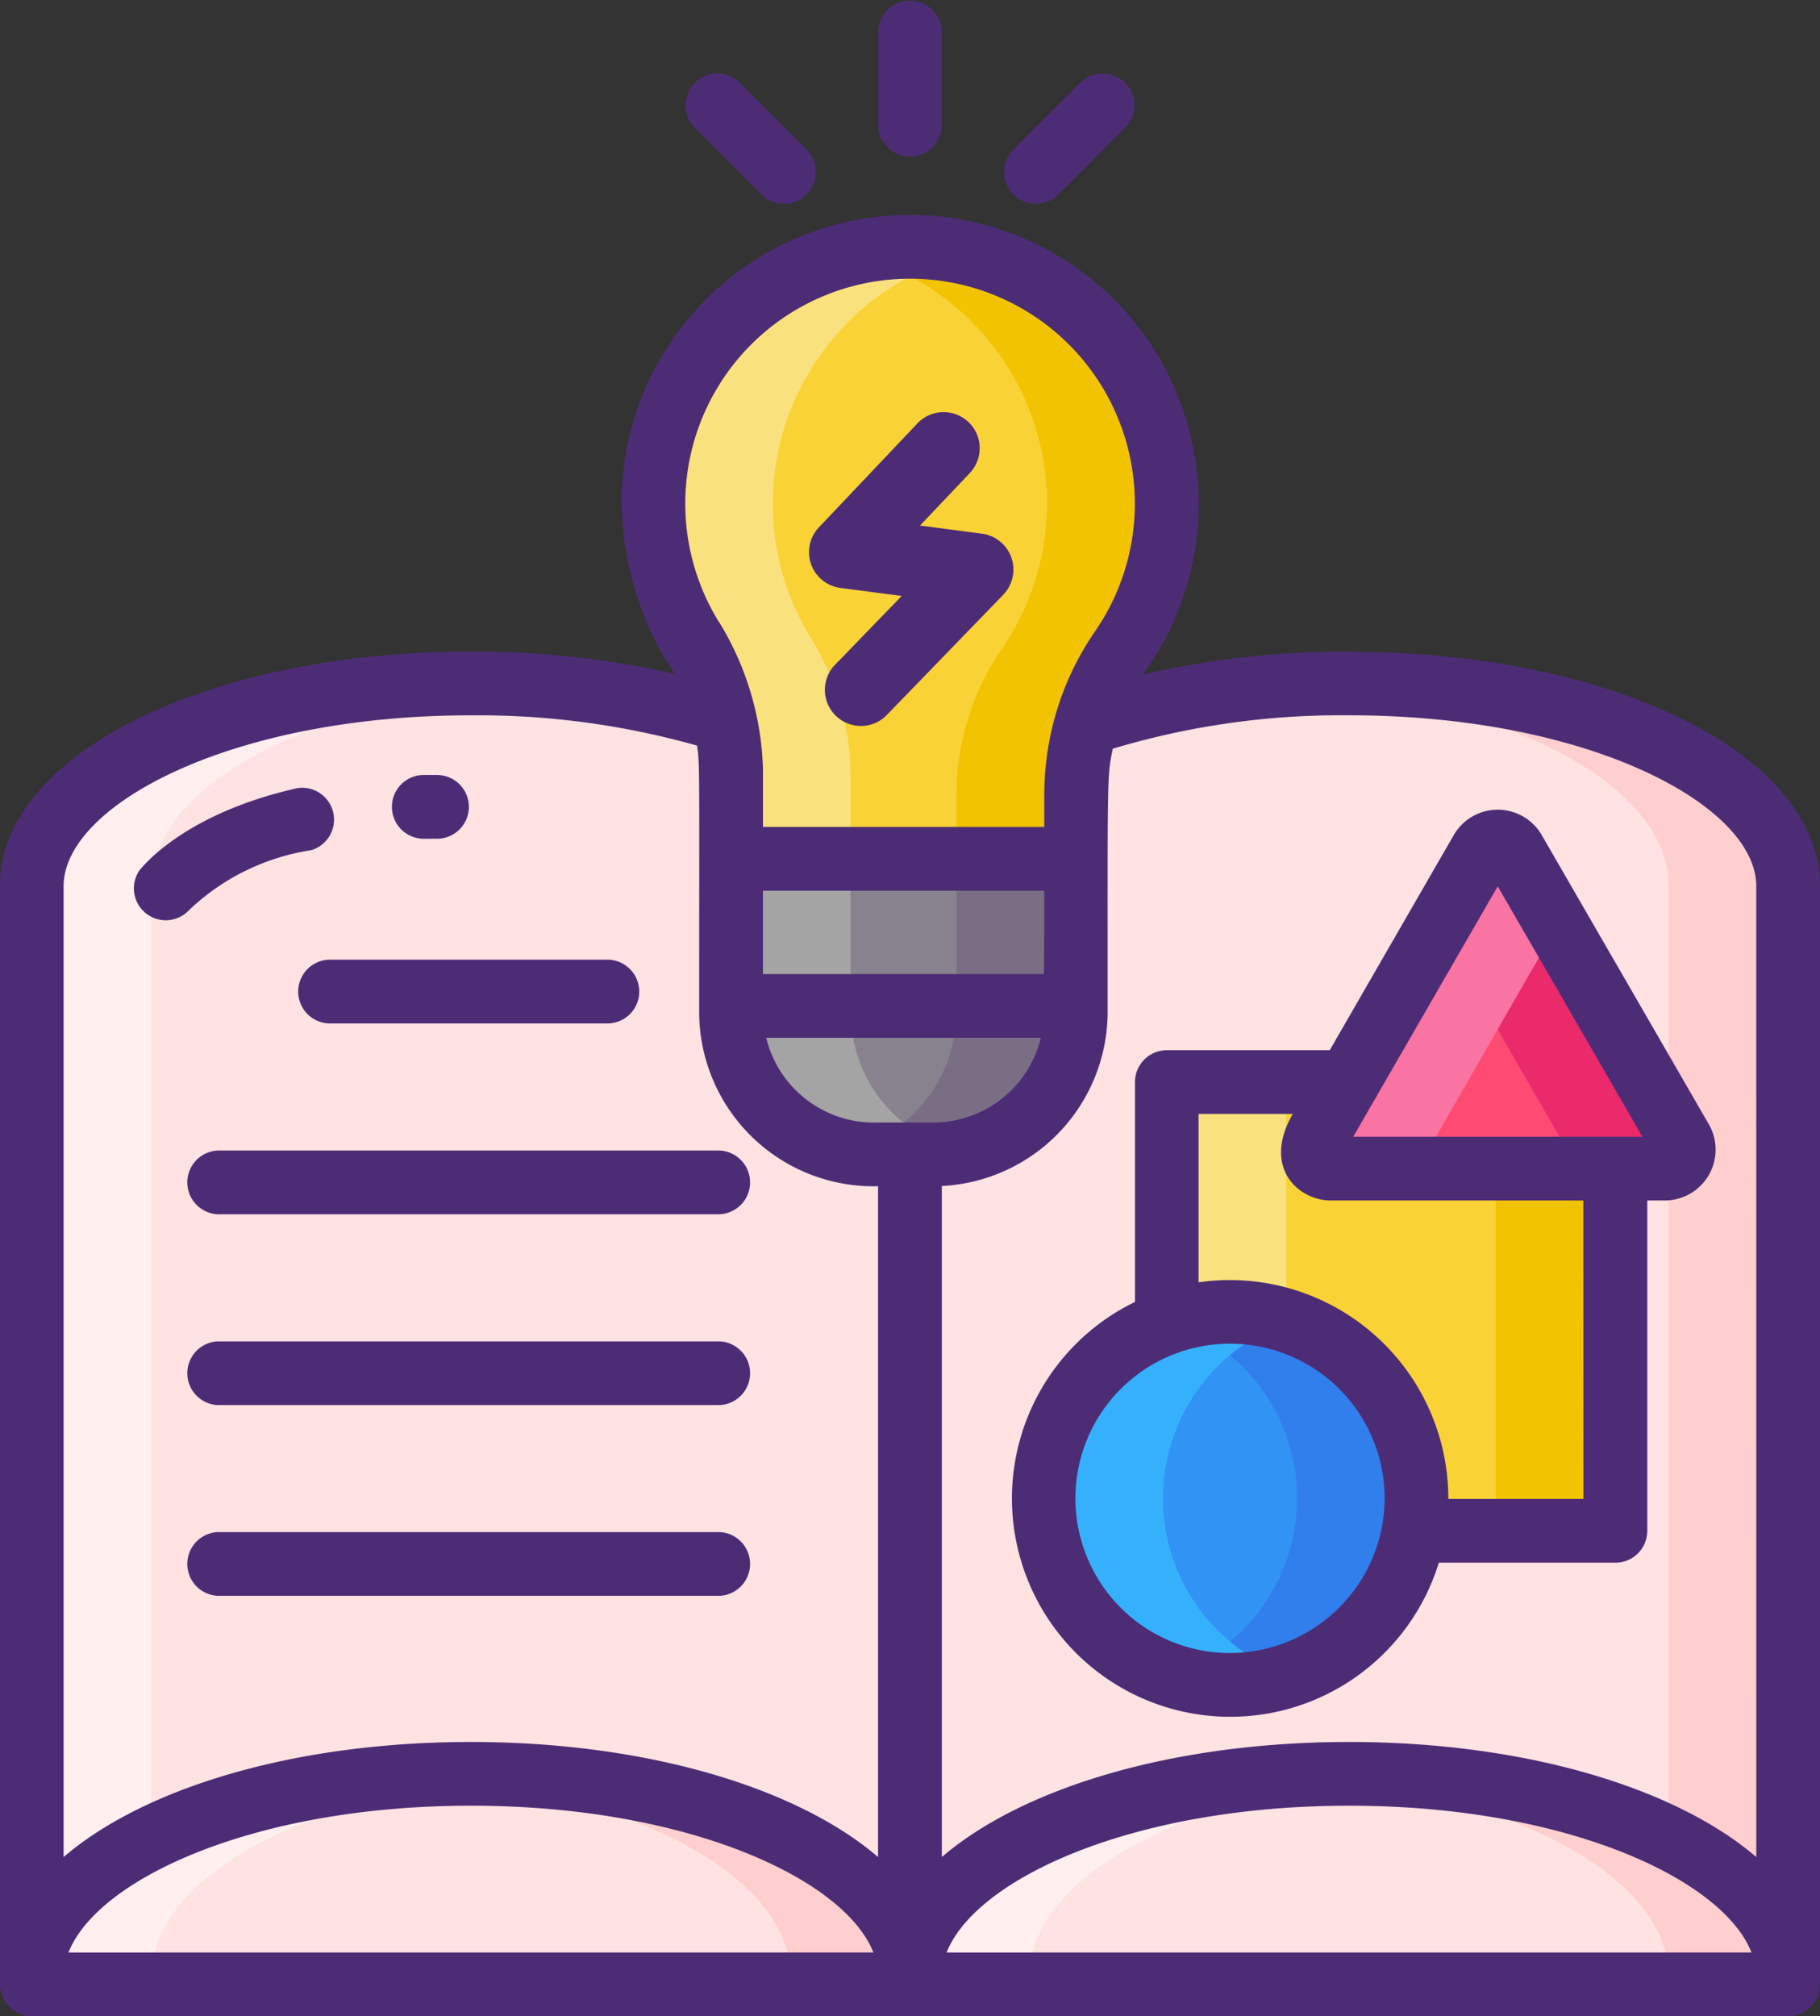 <svg xmlns="http://www.w3.org/2000/svg" width="52.822" height="58.491" viewBox="0 0 52.822 58.491">
  <rect x="0" y="0" width="52.822" height="58.491" fill="#333333" stroke="none"/>
  <g id="knowledge" transform="translate(-13.74 -1.477)">
    <path id="Path_10770" data-name="Path 10770" d="M55.968,87.258c-7.037,0-12.743,2.63-12.743,5.88,0-3.249-5.706-5.88-12.743-5.88s-12.743,2.63-12.743,5.88V125H68.711V93.137C68.711,89.888,63.005,87.258,55.968,87.258Z" transform="translate(-3.074 -65.953)" fill="#ffe2e2"/>
    <path id="Path_10771" data-name="Path 10771" d="M173.248,150.3H160.692a.462.462,0,0,1-.462-.462V137.287h12.555a.462.462,0,0,1,.462.462Z" transform="translate(-112.629 -104.418)" fill="#f9d335"/>
    <path id="Path_10772" data-name="Path 10772" d="M110.67,39.893a7.45,7.45,0,1,0-13.789,3.913,7.654,7.654,0,0,1,1.148,4.029V52.1h10.013V48.4a7.477,7.477,0,0,1,1.3-4.27A7.409,7.409,0,0,0,110.67,39.893Z" transform="translate(-63.069 -23.809)" fill="#f9d335"/>
    <path id="Path_10773" data-name="Path 10773" d="M111.414,124.16h-1.739a4.132,4.132,0,0,1-4.132-4.132v-2.54h10v2.54A4.132,4.132,0,0,1,111.414,124.16Z" transform="translate(-70.583 -89.196)" fill="#87828e"/>
    <path id="Path_10774" data-name="Path 10774" d="M190.107,93.133v31.859H186.64V93.133c0-2.977-4.792-5.437-11.01-5.827.566-.035,1.146-.053,1.734-.053C184.4,87.253,190.107,89.883,190.107,93.133Z" transform="translate(-124.47 -65.949)" fill="#ffcfcf"/>
    <path id="Path_10775" data-name="Path 10775" d="M32.217,87.306c-6.218.391-11.01,2.85-11.01,5.827v31.859H17.74V93.133c0-3.25,5.707-5.88,12.743-5.88C31.07,87.253,31.65,87.271,32.217,87.306Z" transform="translate(-3.075 -65.949)" fill="#ffefee"/>
    <path id="Path_10776" data-name="Path 10776" d="M153.487,229.984c0,.074,0,.152-.011.227H128.011c-.007-.074-.011-.152-.011-.227,0-3.246,5.706-5.88,12.743-5.88S153.487,226.738,153.487,229.984Z" transform="translate(-87.849 -171.168)" fill="#ffe2e2"/>
    <path id="Path_10777" data-name="Path 10777" d="M43.226,229.984c0,.074,0,.152-.011.227H17.75c-.007-.074-.011-.152-.011-.227,0-3.246,5.706-5.88,12.743-5.88S43.226,226.738,43.226,229.984Z" transform="translate(-3.075 -171.168)" fill="#ffe2e2"/>
    <path id="Path_10778" data-name="Path 10778" d="M190.107,229.983c0,.074,0,.153-.009.227H186.63c.007-.074.009-.153.009-.227,0-2.977-4.792-5.437-11.01-5.827.566-.035,1.146-.053,1.734-.053C184.4,224.1,190.107,226.736,190.107,229.983Z" transform="translate(-124.47 -171.167)" fill="#ffcfcf"/>
    <path id="Path_10779" data-name="Path 10779" d="M131.467,229.983c0,.074,0,.153.012.227h-3.467c-.007-.074-.012-.153-.012-.227,0-3.248,5.707-5.88,12.743-5.88.587,0,1.167.018,1.734.053C136.259,224.547,131.467,227.006,131.467,229.983Z" transform="translate(-87.849 -171.167)" fill="#ffefee"/>
    <path id="Path_10780" data-name="Path 10780" d="M79.847,229.983c0,.074,0,.153-.012.227H76.368c.007-.074.012-.153.012-.227,0-2.977-4.792-5.437-11.01-5.827.566-.035,1.146-.053,1.734-.053C74.14,224.1,79.847,226.736,79.847,229.983Z" transform="translate(-39.696 -171.167)" fill="#ffcfcf"/>
    <path id="Path_10781" data-name="Path 10781" d="M21.207,229.983c0,.074,0,.153.009.227H17.749c-.007-.074-.009-.153-.009-.227,0-3.248,5.707-5.88,12.743-5.88.587,0,1.167.018,1.734.053C26,224.547,21.207,227.006,21.207,229.983Z" transform="translate(-3.075 -171.167)" fill="#ffefee"/>
    <path id="Path_10782" data-name="Path 10782" d="M203.48,137.745V150.3h-3.467V137.745a.464.464,0,0,0-.462-.462h3.467a.464.464,0,0,1,.462.462Z" transform="translate(-142.861 -104.415)" fill="#f2c300"/>
    <path id="Path_10783" data-name="Path 10783" d="M164.16,150.3h-3.467a.462.462,0,0,1-.462-.462V137.283H163.7v12.556A.462.462,0,0,0,164.16,150.3Z" transform="translate(-112.629 -104.415)" fill="#f9e27d"/>
    <path id="Path_10784" data-name="Path 10784" d="M183.375,107.363a.548.548,0,0,1,.949,0l2.423,4.2,2.423,4.2a.548.548,0,0,1-.475.822H179a.548.548,0,0,1-.475-.822l2.423-4.2Z" transform="translate(-126.642 -81.201)" fill="#ff4a73"/>
    <circle id="Ellipse_352" data-name="Ellipse 352" cx="5.411" cy="5.411" r="5.411" transform="translate(44.027 39.535)" fill="#3193f3"/>
    <path id="Path_10785" data-name="Path 10785" d="M126.416,117.483v2.54a4.133,4.133,0,0,1-4.133,4.133h-1.738a4.251,4.251,0,0,1-.864-.09,4.133,4.133,0,0,0,3.268-4.043v-2.54Z" transform="translate(-81.452 -89.192)" fill="#796e84"/>
    <path id="Path_10786" data-name="Path 10786" d="M112.276,124.066a4.251,4.251,0,0,1-.864.09h-1.738a4.133,4.133,0,0,1-4.133-4.133v-2.54h3.467v2.54A4.133,4.133,0,0,0,112.276,124.066Z" transform="translate(-70.581 -89.192)" fill="#a4a4a5"/>
    <path id="Path_10787" data-name="Path 10787" d="M129.7,39.894a7.421,7.421,0,0,1-1.324,4.242,7.463,7.463,0,0,0-1.3,4.269v3.7H123.6V48.4a7.463,7.463,0,0,1,1.3-4.269,7.451,7.451,0,0,0-4.387-11.486,6.857,6.857,0,0,1,1.2-.187A7.45,7.45,0,0,1,129.7,39.894Z" transform="translate(-82.098 -23.809)" fill="#f2c300"/>
    <path id="Path_10788" data-name="Path 10788" d="M100.351,43.809a7.659,7.659,0,0,1,1.146,4.029V52.1H98.03V47.837a7.659,7.659,0,0,0-1.146-4.029,7.45,7.45,0,0,1,5.811-11.345,7.5,7.5,0,0,1,2.265.187,7.476,7.476,0,0,0-5.707,6.8A7.4,7.4,0,0,0,100.351,43.809Z" transform="translate(-63.071 -23.811)" fill="#f9e27d"/>
    <path id="Path_10789" data-name="Path 10789" d="M105.543,109.267h10.013v4.265H105.543Z" transform="translate(-70.583 -82.875)" fill="#87828e"/>
    <path id="Path_10790" data-name="Path 10790" d="M133.86,109.263h3.467v4.267H133.86Z" transform="translate(-92.355 -82.872)" fill="#796e84"/>
    <path id="Path_10791" data-name="Path 10791" d="M105.54,109.263h3.467v4.267H105.54Z" transform="translate(-70.581 -82.872)" fill="#a4a4a5"/>
    <path id="Path_10792" data-name="Path 10792" d="M200.878,116.578h-3.467a.548.548,0,0,0,.474-.823l-2.422-4.2-1.163-2.016,1.257-2.182a.549.549,0,0,1,.95,0l2.422,4.2,2.422,4.2A.548.548,0,0,1,200.878,116.578Z" transform="translate(-138.824 -81.2)" fill="#ea2a6a"/>
    <path id="Path_10793" data-name="Path 10793" d="M182,115.755a.547.547,0,0,0,.474.823H179a.547.547,0,0,1-.474-.823l2.422-4.2,2.422-4.2a.549.549,0,0,1,.95,0l1.26,2.182-1.165,2.016Z" transform="translate(-126.641 -81.2)" fill="#f973a3"/>
    <path id="Path_10794" data-name="Path 10794" d="M167.825,171.534a5.413,5.413,0,0,1-7.145,5.127,5.412,5.412,0,0,0,0-10.254,5.413,5.413,0,0,1,7.145,5.127Z" transform="translate(-112.975 -126.589)" fill="#307fed"/>
    <path id="Path_10795" data-name="Path 10795" d="M151.915,176.661a5.411,5.411,0,1,1,0-10.254,5.412,5.412,0,0,0,0,10.254Z" transform="translate(-100.743 -126.589)" fill="#35b1fc"/>
    <g id="Group_1315" data-name="Group 1315" transform="translate(13.74 1.477)">
      <path id="Path_10796" data-name="Path 10796" d="M52.894,41.113a26.087,26.087,0,0,0-5.989.666A8.377,8.377,0,1,0,31.79,36.323a9.08,9.08,0,0,0,1.537,5.439,26.075,26.075,0,0,0-5.92-.65c-7.665,0-13.668,2.989-13.668,6.8V79.777a.938.938,0,0,0,.936.925H65.626a.93.93,0,0,0,.936-.925V47.918c0-3.816-6-6.8-13.668-6.8ZM27.408,42.962a23.378,23.378,0,0,1,6.562.878h0c.081.594.062.212.062,7.725a5.062,5.062,0,0,0,5.192,5.058v19.46c-2.348-2.013-6.715-3.338-11.819-3.338s-9.47,1.324-11.819,3.338V47.918c0-2.344,4.854-4.956,11.819-4.956ZM34.6,40.244a6.524,6.524,0,1,1,10.917.289A8.317,8.317,0,0,0,44.069,44.7c-.026.388-.021.571-.021,1.5H35.884c0-.128,0-1.539,0-1.66a8.607,8.607,0,0,0-1.283-4.3ZM64.713,76.083C62.364,74.07,58,72.745,52.894,72.745s-9.47,1.324-11.819,3.338V56.616a5.063,5.063,0,0,0,4.812-5.051c0-6.956-.018-6.832.15-7.635a23.029,23.029,0,0,1,6.856-.969c6.964,0,11.819,2.612,11.819,4.956ZM44.048,48.05V48.1c0,1.6-.009,2.194-.009,2.367H35.884V48.05Zm-4.822,4.267h4.722a3.211,3.211,0,0,1-3.118,2.457h-1.6a3.22,3.22,0,0,1-3.252-2.457ZM64.574,78.852H41.214c.839-2.136,5.4-4.258,11.68-4.258S63.735,76.716,64.574,78.852Zm-48.846,0c.839-2.136,5.4-4.258,11.68-4.258s10.841,2.122,11.68,4.258Z" transform="translate(-13.74 -22.21)" fill="#4d2c76"/>
      <path id="Path_10797" data-name="Path 10797" d="M52,123.772h8.109a.925.925,0,0,0,0-1.849H52A.925.925,0,0,0,52,123.772Z" transform="translate(-42.451 -94.082)" fill="#4d2c76"/>
      <path id="Path_10798" data-name="Path 10798" d="M38.08,147.722H52.624a.925.925,0,0,0,0-1.849H38.08A.925.925,0,0,0,38.08,147.722Z" transform="translate(-31.749 -112.496)" fill="#4d2c76"/>
      <path id="Path_10799" data-name="Path 10799" d="M52.624,169.823H38.08a.925.925,0,0,0,0,1.849H52.624A.925.925,0,0,0,52.624,169.823Z" transform="translate(-31.749 -130.91)" fill="#4d2c76"/>
      <path id="Path_10800" data-name="Path 10800" d="M52.624,193.763H38.08a.925.925,0,0,0,0,1.849H52.624A.925.925,0,0,0,52.624,193.763Z" transform="translate(-31.749 -149.317)" fill="#4d2c76"/>
      <path id="Path_10801" data-name="Path 10801" d="M156.151,103.834a1.475,1.475,0,0,0-2.55,0L150,110.078h-4.727a.924.924,0,0,0-.925.925v6.377a6.335,6.335,0,1,0,8.818,7.565h5.125a.924.924,0,0,0,.925-.925v-9.583h.511a1.475,1.475,0,0,0,1.276-2.21Zm-5.469,8.754,4.193-7.265,4.2,7.265Zm-3.576,14.978a4.487,4.487,0,1,1,4.487-4.487v.016A4.5,4.5,0,0,1,147.106,127.566Zm10.256-4.47h-3.92v-.016a6.342,6.342,0,0,0-7.249-6.269v-4.884h2.734c-.9,1.556.165,2.51,1.1,2.51h7.332Z" transform="translate(-111.407 -79.611)" fill="#4d2c76"/>
      <path id="Path_10802" data-name="Path 10802" d="M63.77,100.6H63.8c.127,0,.254,0,.384,0h.021a.925.925,0,0,0,.016-1.849c-.141,0-.282,0-.421,0H63.77A.925.925,0,0,0,63.77,100.6Z" transform="translate(-51.501 -76.268)" fill="#4d2c76"/>
      <path id="Path_10803" data-name="Path 10803" d="M31.946,103.828a6.575,6.575,0,0,1,3.539-1.734.924.924,0,0,0-.4-1.8c-3.229.723-4.463,2.231-4.593,2.4A.925.925,0,0,0,31.946,103.828Z" transform="translate(-26.454 -77.43)" fill="#4d2c76"/>
      <path id="Path_10804" data-name="Path 10804" d="M125.849,5.127V2.393a.925.925,0,0,0-1.849,0V5.126a.925.925,0,0,0,1.849,0Z" transform="translate(-98.514 -1.477)" fill="#4d2c76"/>
      <path id="Path_10805" data-name="Path 10805" d="M141.342,14.17l1.932-1.932a.924.924,0,0,0-1.307-1.307l-1.932,1.932A.924.924,0,0,0,141.342,14.17Z" transform="translate(-110.621 -8.527)" fill="#4d2c76"/>
      <path id="Path_10806" data-name="Path 10806" d="M101.981,14.171a.924.924,0,0,0,1.307-1.307l-1.932-1.932a.924.924,0,0,0-1.307,1.307Z" transform="translate(-79.881 -8.528)" fill="#4d2c76"/>
      <path id="Path_10807" data-name="Path 10807" d="M116.232,58.254l1.78.233-1.96,2.023a1.047,1.047,0,0,0,1.5,1.459l3.409-3.518a1.052,1.052,0,0,0-.617-1.771l-1.8-.236,1.445-1.523a1.047,1.047,0,0,0-1.521-1.44l-2.857,3.014-.009.009A1.047,1.047,0,0,0,116.232,58.254Z" transform="translate(-91.842 -41.198)" fill="#4d2c76"/>
    </g>
  </g>
</svg>
